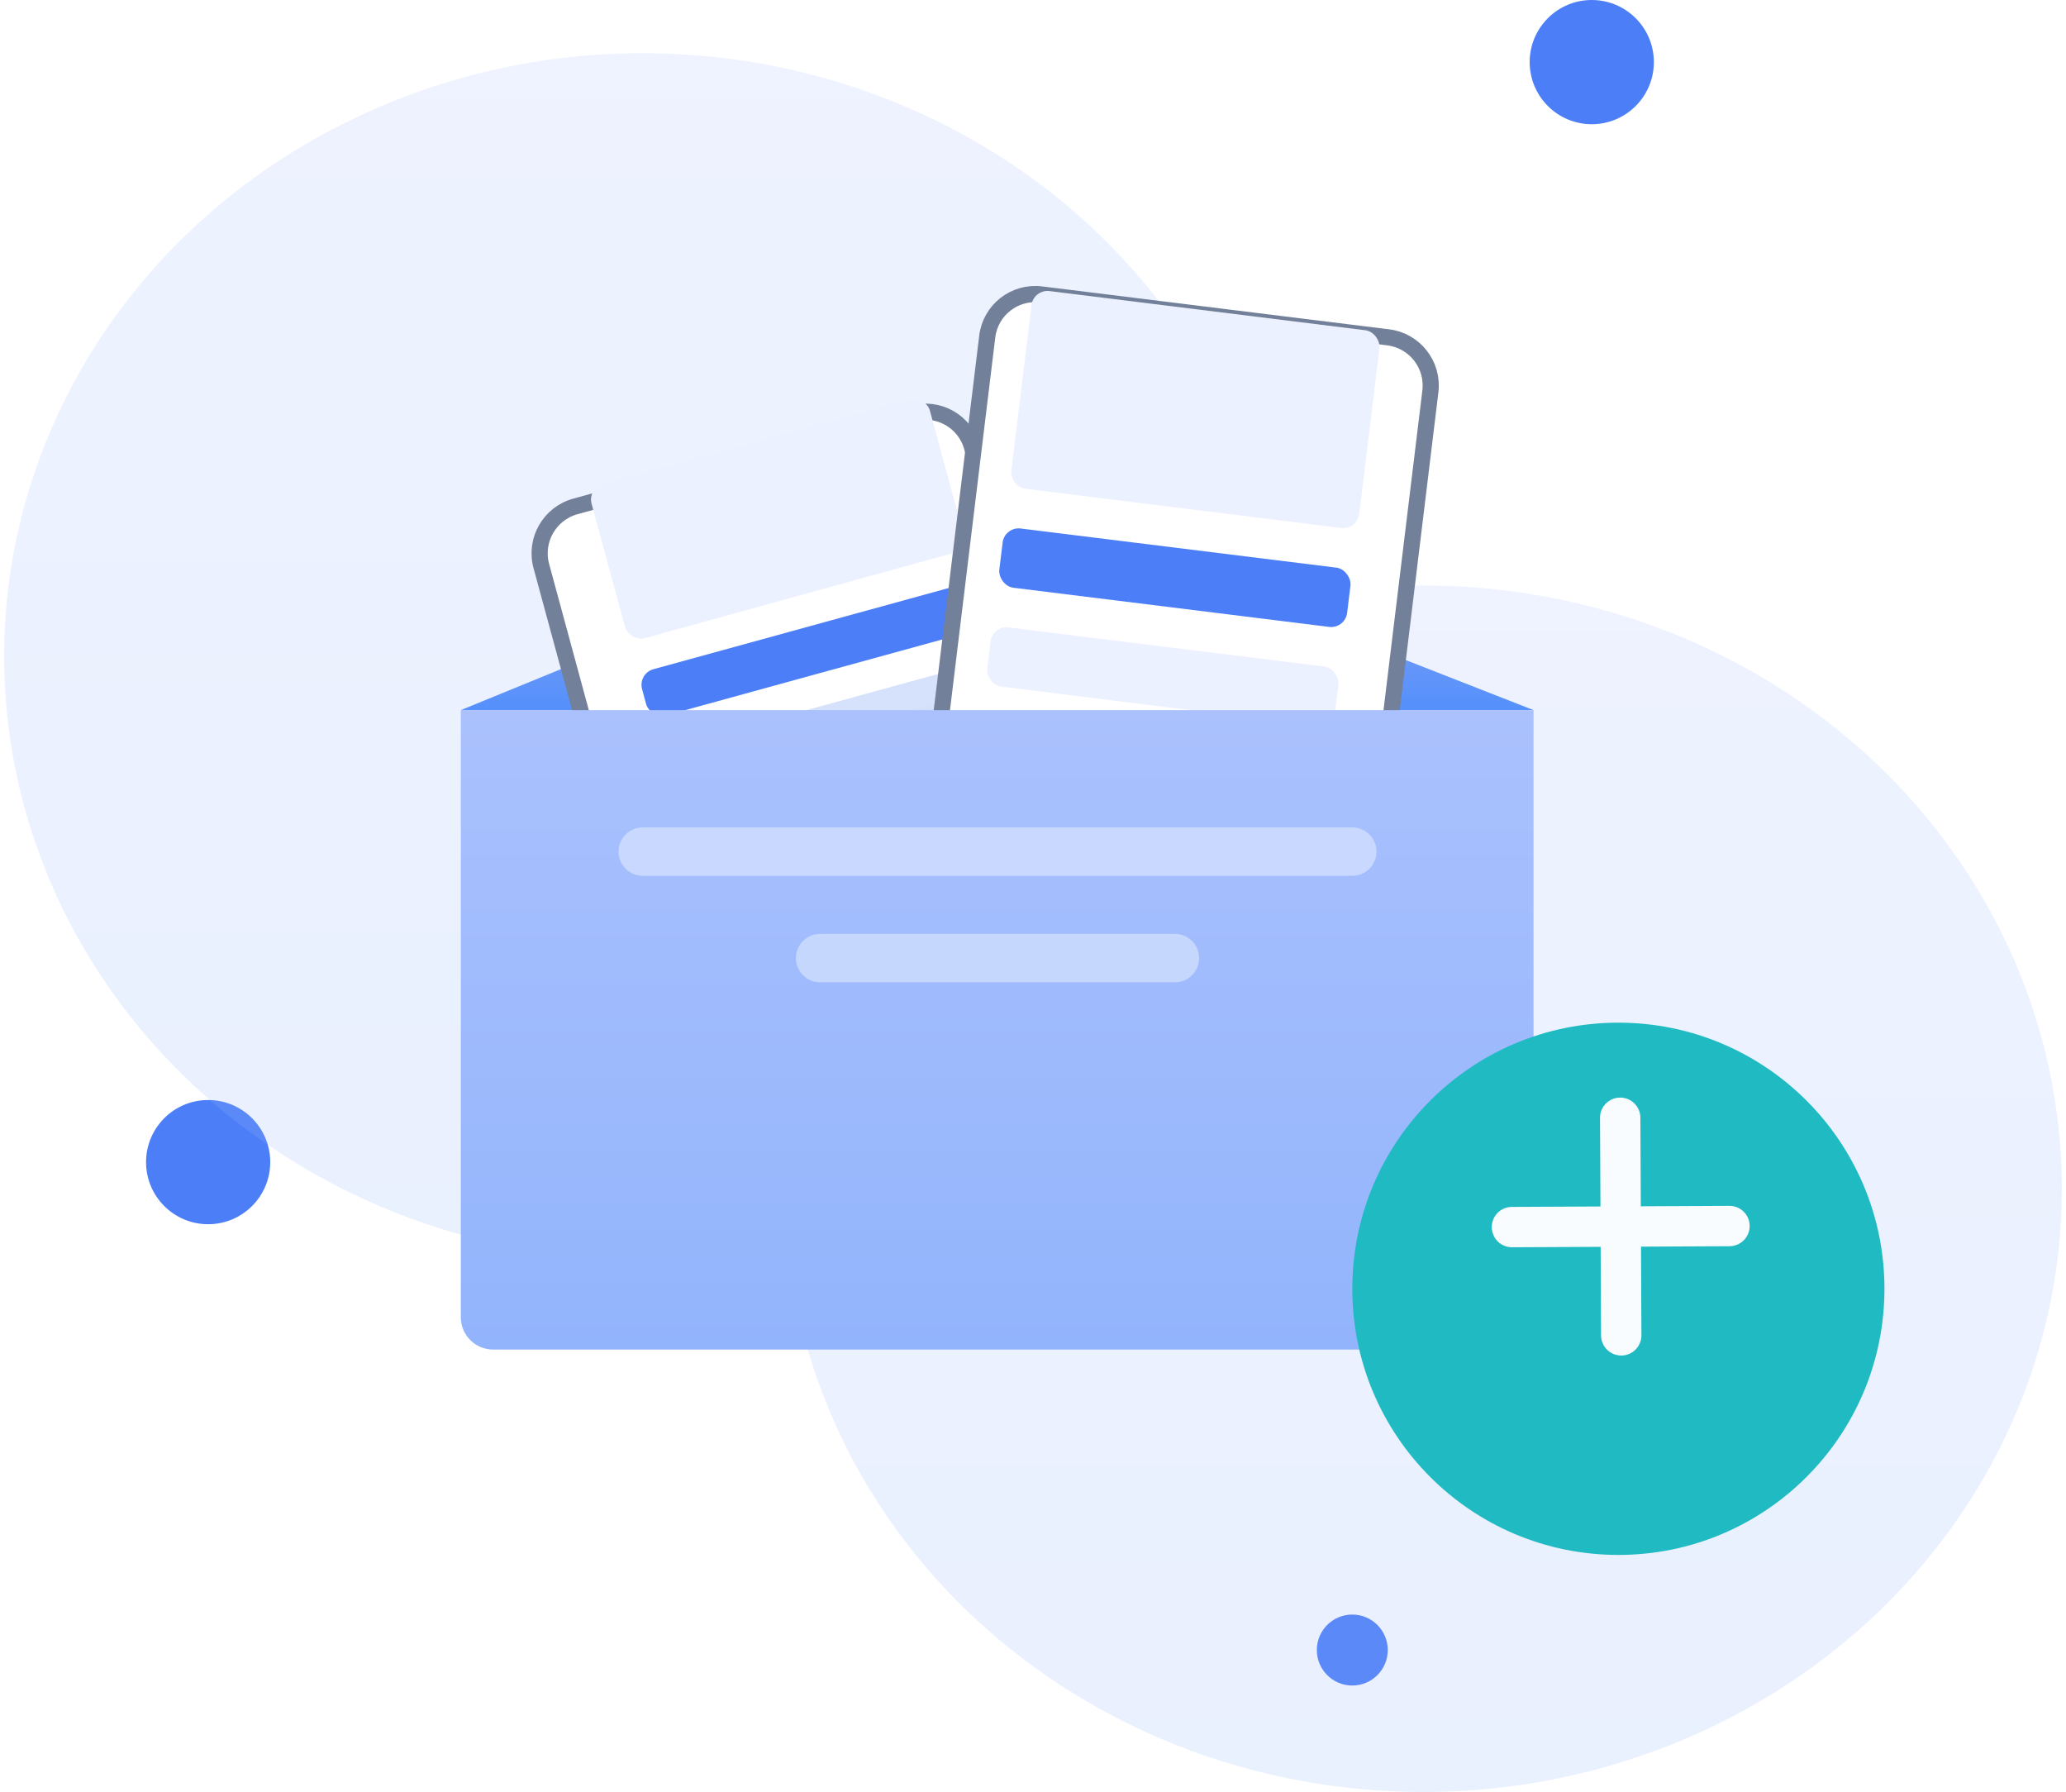 <svg width="128" height="111" viewBox="0 0 128 111" fill="none" xmlns="http://www.w3.org/2000/svg">
<circle cx="12.896" cy="71.985" r="3.847" fill="#4C7FF7"/>
<circle cx="83.782" cy="102.208" r="2.198" fill="#4C7FF7"/>
<circle cx="98.619" cy="3.847" r="3.847" fill="#4C7FF7"/>
<ellipse opacity="0.2" cx="39.822" cy="40.663" rx="39.564" ry="37.366" fill="url(#paint0_linear)"/>
<ellipse opacity="0.2" cx="88.178" cy="73.634" rx="39.564" ry="37.366" fill="url(#paint1_linear)"/>
<path d="M44.978 37.261L28.55 43.987H95.012L77.836 37.261H44.978Z" fill="url(#paint2_linear)"/>
<g filter="url(#filter0_d)">
<path d="M33.538 31.062L39.106 51.561C39.54 53.16 41.187 54.1 42.785 53.66L63.687 47.9C65.284 47.46 66.227 45.807 65.793 44.208L60.225 23.708C59.791 22.109 58.144 21.17 56.546 21.61L35.644 27.37C34.047 27.81 33.104 29.463 33.538 31.062Z" fill="url(#paint3_linear)"/>
<path d="M33.538 31.062L39.106 51.561C39.54 53.16 41.187 54.1 42.785 53.66L63.687 47.9C65.284 47.46 66.227 45.807 65.793 44.208L60.225 23.708C59.791 22.109 58.144 21.17 56.546 21.61L35.644 27.37C34.047 27.81 33.104 29.463 33.538 31.062Z" stroke="#728099"/>
</g>
<rect width="21.74" height="9.9" rx="1" transform="matrix(0.964 -0.266 0.262 0.965 36.39 30.243)" fill="#ECF1FF"/>
<rect width="21.732" height="2.967" rx="1" transform="matrix(0.964 -0.265 0.262 0.965 39.517 41.718)" fill="#4C7FF7"/>
<rect width="21.732" height="2.967" rx="1" transform="matrix(0.964 -0.265 0.262 0.965 40.819 46.503)" fill="url(#paint4_linear)" fill-opacity="0.4"/>
<g filter="url(#filter1_d)">
<path d="M61.165 16.847L57.795 44.576C57.595 46.221 58.766 47.719 60.411 47.922L81.91 50.58C83.555 50.783 85.05 49.615 85.249 47.97L88.62 20.241C88.82 18.596 87.648 17.098 86.004 16.895L64.505 14.237C62.86 14.034 61.365 15.202 61.165 16.847Z" fill="white"/>
<path d="M61.165 16.847L57.795 44.576C57.595 46.221 58.766 47.719 60.411 47.922L81.91 50.58C83.555 50.783 85.05 49.615 85.249 47.97L88.62 20.241C88.82 18.596 87.648 17.098 86.004 16.895L64.505 14.237C62.86 14.034 61.365 15.202 61.165 16.847Z" stroke="#728099"/>
</g>
<rect width="21.729" height="12.334" rx="1" transform="matrix(0.992 0.123 -0.121 0.993 64.029 17.907)" fill="#ECF1FF"/>
<rect width="21.724" height="3.696" rx="1" transform="matrix(0.992 0.123 -0.121 0.993 62.239 32.613)" fill="#4C7FF7"/>
<rect width="21.724" height="3.696" rx="1" transform="matrix(0.992 0.123 -0.121 0.993 61.492 38.74)" fill="#ECF1FF"/>
<path d="M28.55 81.595V43.987H95.012V81.595C95.012 82.7 94.116 83.595 93.012 83.595H30.55C29.445 83.595 28.55 82.7 28.55 81.595Z" fill="url(#paint5_linear)"/>
<path opacity="0.5" d="M39.822 51.252C38.993 51.252 38.322 51.924 38.322 52.752C38.322 53.581 38.993 54.252 39.822 54.252V51.252ZM83.782 54.252C84.611 54.252 85.282 53.581 85.282 52.752C85.282 51.924 84.611 51.252 83.782 51.252V54.252ZM39.822 54.252H83.782V51.252H39.822V54.252Z" fill="#ECF2FF"/>
<path opacity="0.5" d="M50.812 57.847C49.983 57.847 49.312 58.518 49.312 59.347C49.312 60.175 49.983 60.847 50.812 60.847V57.847ZM72.792 60.847C73.621 60.847 74.292 60.175 74.292 59.347C74.292 58.518 73.621 57.847 72.792 57.847V60.847ZM50.812 60.847H72.792V57.847H50.812V60.847Z" fill="#ECF2FF"/>
<g filter="url(#filter2_d)">
<circle cx="100.267" cy="75.832" r="16.485" fill="#20BAC3"/>
</g>
<path d="M101.63 69.231C101.626 68.541 101.064 67.984 100.374 67.988C99.683 67.991 99.126 68.553 99.13 69.244L101.63 69.231ZM99.195 82.721C99.198 83.412 99.76 83.969 100.451 83.965C101.141 83.962 101.698 83.4 101.695 82.709L99.195 82.721ZM107.157 77.194C107.847 77.191 108.404 76.628 108.401 75.938C108.398 75.248 107.835 74.691 107.145 74.694L107.157 77.194ZM93.667 74.759C92.977 74.762 92.42 75.325 92.423 76.015C92.427 76.706 92.989 77.262 93.679 77.259L93.667 74.759ZM99.13 69.244L99.195 82.721L101.695 82.709L101.63 69.231L99.13 69.244ZM107.145 74.694L93.667 74.759L93.679 77.259L107.157 77.194L107.145 74.694Z" fill="#F8FCFF"/>
<defs>
<filter id="filter0_d" x="28.933" y="21.001" width="41.465" height="41.268" filterUnits="userSpaceOnUse" color-interpolation-filters="sRGB">
<feFlood flood-opacity="0" result="BackgroundImageFix"/>
<feColorMatrix in="SourceAlpha" type="matrix" values="0 0 0 0 0 0 0 0 0 0 0 0 0 0 0 0 0 0 127 0"/>
<feOffset dy="4"/>
<feGaussianBlur stdDeviation="2"/>
<feColorMatrix type="matrix" values="0 0 0 0 0.69 0 0 0 0 0.795 0 0 0 0 0.992 0 0 0 0.53 0"/>
<feBlend mode="normal" in2="BackgroundImageFix" result="effect1_dropShadow"/>
<feBlend mode="normal" in="SourceGraphic" in2="effect1_dropShadow" result="shape"/>
</filter>
<filter id="filter1_d" x="53.273" y="13.714" width="39.869" height="45.389" filterUnits="userSpaceOnUse" color-interpolation-filters="sRGB">
<feFlood flood-opacity="0" result="BackgroundImageFix"/>
<feColorMatrix in="SourceAlpha" type="matrix" values="0 0 0 0 0 0 0 0 0 0 0 0 0 0 0 0 0 0 127 0"/>
<feOffset dy="4"/>
<feGaussianBlur stdDeviation="2"/>
<feColorMatrix type="matrix" values="0 0 0 0 0.69 0 0 0 0 0.795 0 0 0 0 0.992 0 0 0 0.53 0"/>
<feBlend mode="normal" in2="BackgroundImageFix" result="effect1_dropShadow"/>
<feBlend mode="normal" in="SourceGraphic" in2="effect1_dropShadow" result="shape"/>
</filter>
<filter id="filter2_d" x="79.782" y="59.347" width="40.97" height="40.97" filterUnits="userSpaceOnUse" color-interpolation-filters="sRGB">
<feFlood flood-opacity="0" result="BackgroundImageFix"/>
<feColorMatrix in="SourceAlpha" type="matrix" values="0 0 0 0 0 0 0 0 0 0 0 0 0 0 0 0 0 0 127 0"/>
<feOffset dy="4"/>
<feGaussianBlur stdDeviation="2"/>
<feColorMatrix type="matrix" values="0 0 0 0 0.69 0 0 0 0 0.795 0 0 0 0 0.992 0 0 0 0.53 0"/>
<feBlend mode="normal" in2="BackgroundImageFix" result="effect1_dropShadow"/>
<feBlend mode="normal" in="SourceGraphic" in2="effect1_dropShadow" result="shape"/>
</filter>
<linearGradient id="paint0_linear" x1="39.822" y1="3.297" x2="39.822" y2="78.03" gradientUnits="userSpaceOnUse">
<stop stop-color="#AAC1FD"/>
<stop offset="1" stop-color="#92B4FC"/>
</linearGradient>
<linearGradient id="paint1_linear" x1="88.178" y1="36.267" x2="88.178" y2="111" gradientUnits="userSpaceOnUse">
<stop stop-color="#AAC1FD"/>
<stop offset="1" stop-color="#92B4FC"/>
</linearGradient>
<linearGradient id="paint2_linear" x1="61.781" y1="37.261" x2="61.781" y2="43.987" gradientUnits="userSpaceOnUse">
<stop stop-color="#7A9EF5"/>
<stop offset="1" stop-color="#5590FC"/>
</linearGradient>
<linearGradient id="paint3_linear" x1="46.095" y1="24.49" x2="53.332" y2="50.753" gradientUnits="userSpaceOnUse">
<stop offset="0.526" stop-color="white"/>
</linearGradient>
<linearGradient id="paint4_linear" x1="10.866" y1="0" x2="10.866" y2="2.967" gradientUnits="userSpaceOnUse">
<stop offset="0.568" stop-color="#99B3F7"/>
<stop offset="1" stop-color="#6FA1FC"/>
</linearGradient>
<linearGradient id="paint5_linear" x1="61.781" y1="43.987" x2="61.781" y2="83.595" gradientUnits="userSpaceOnUse">
<stop stop-color="#AAC1FD"/>
<stop offset="1" stop-color="#92B4FC"/>
</linearGradient>
</defs>
</svg>

